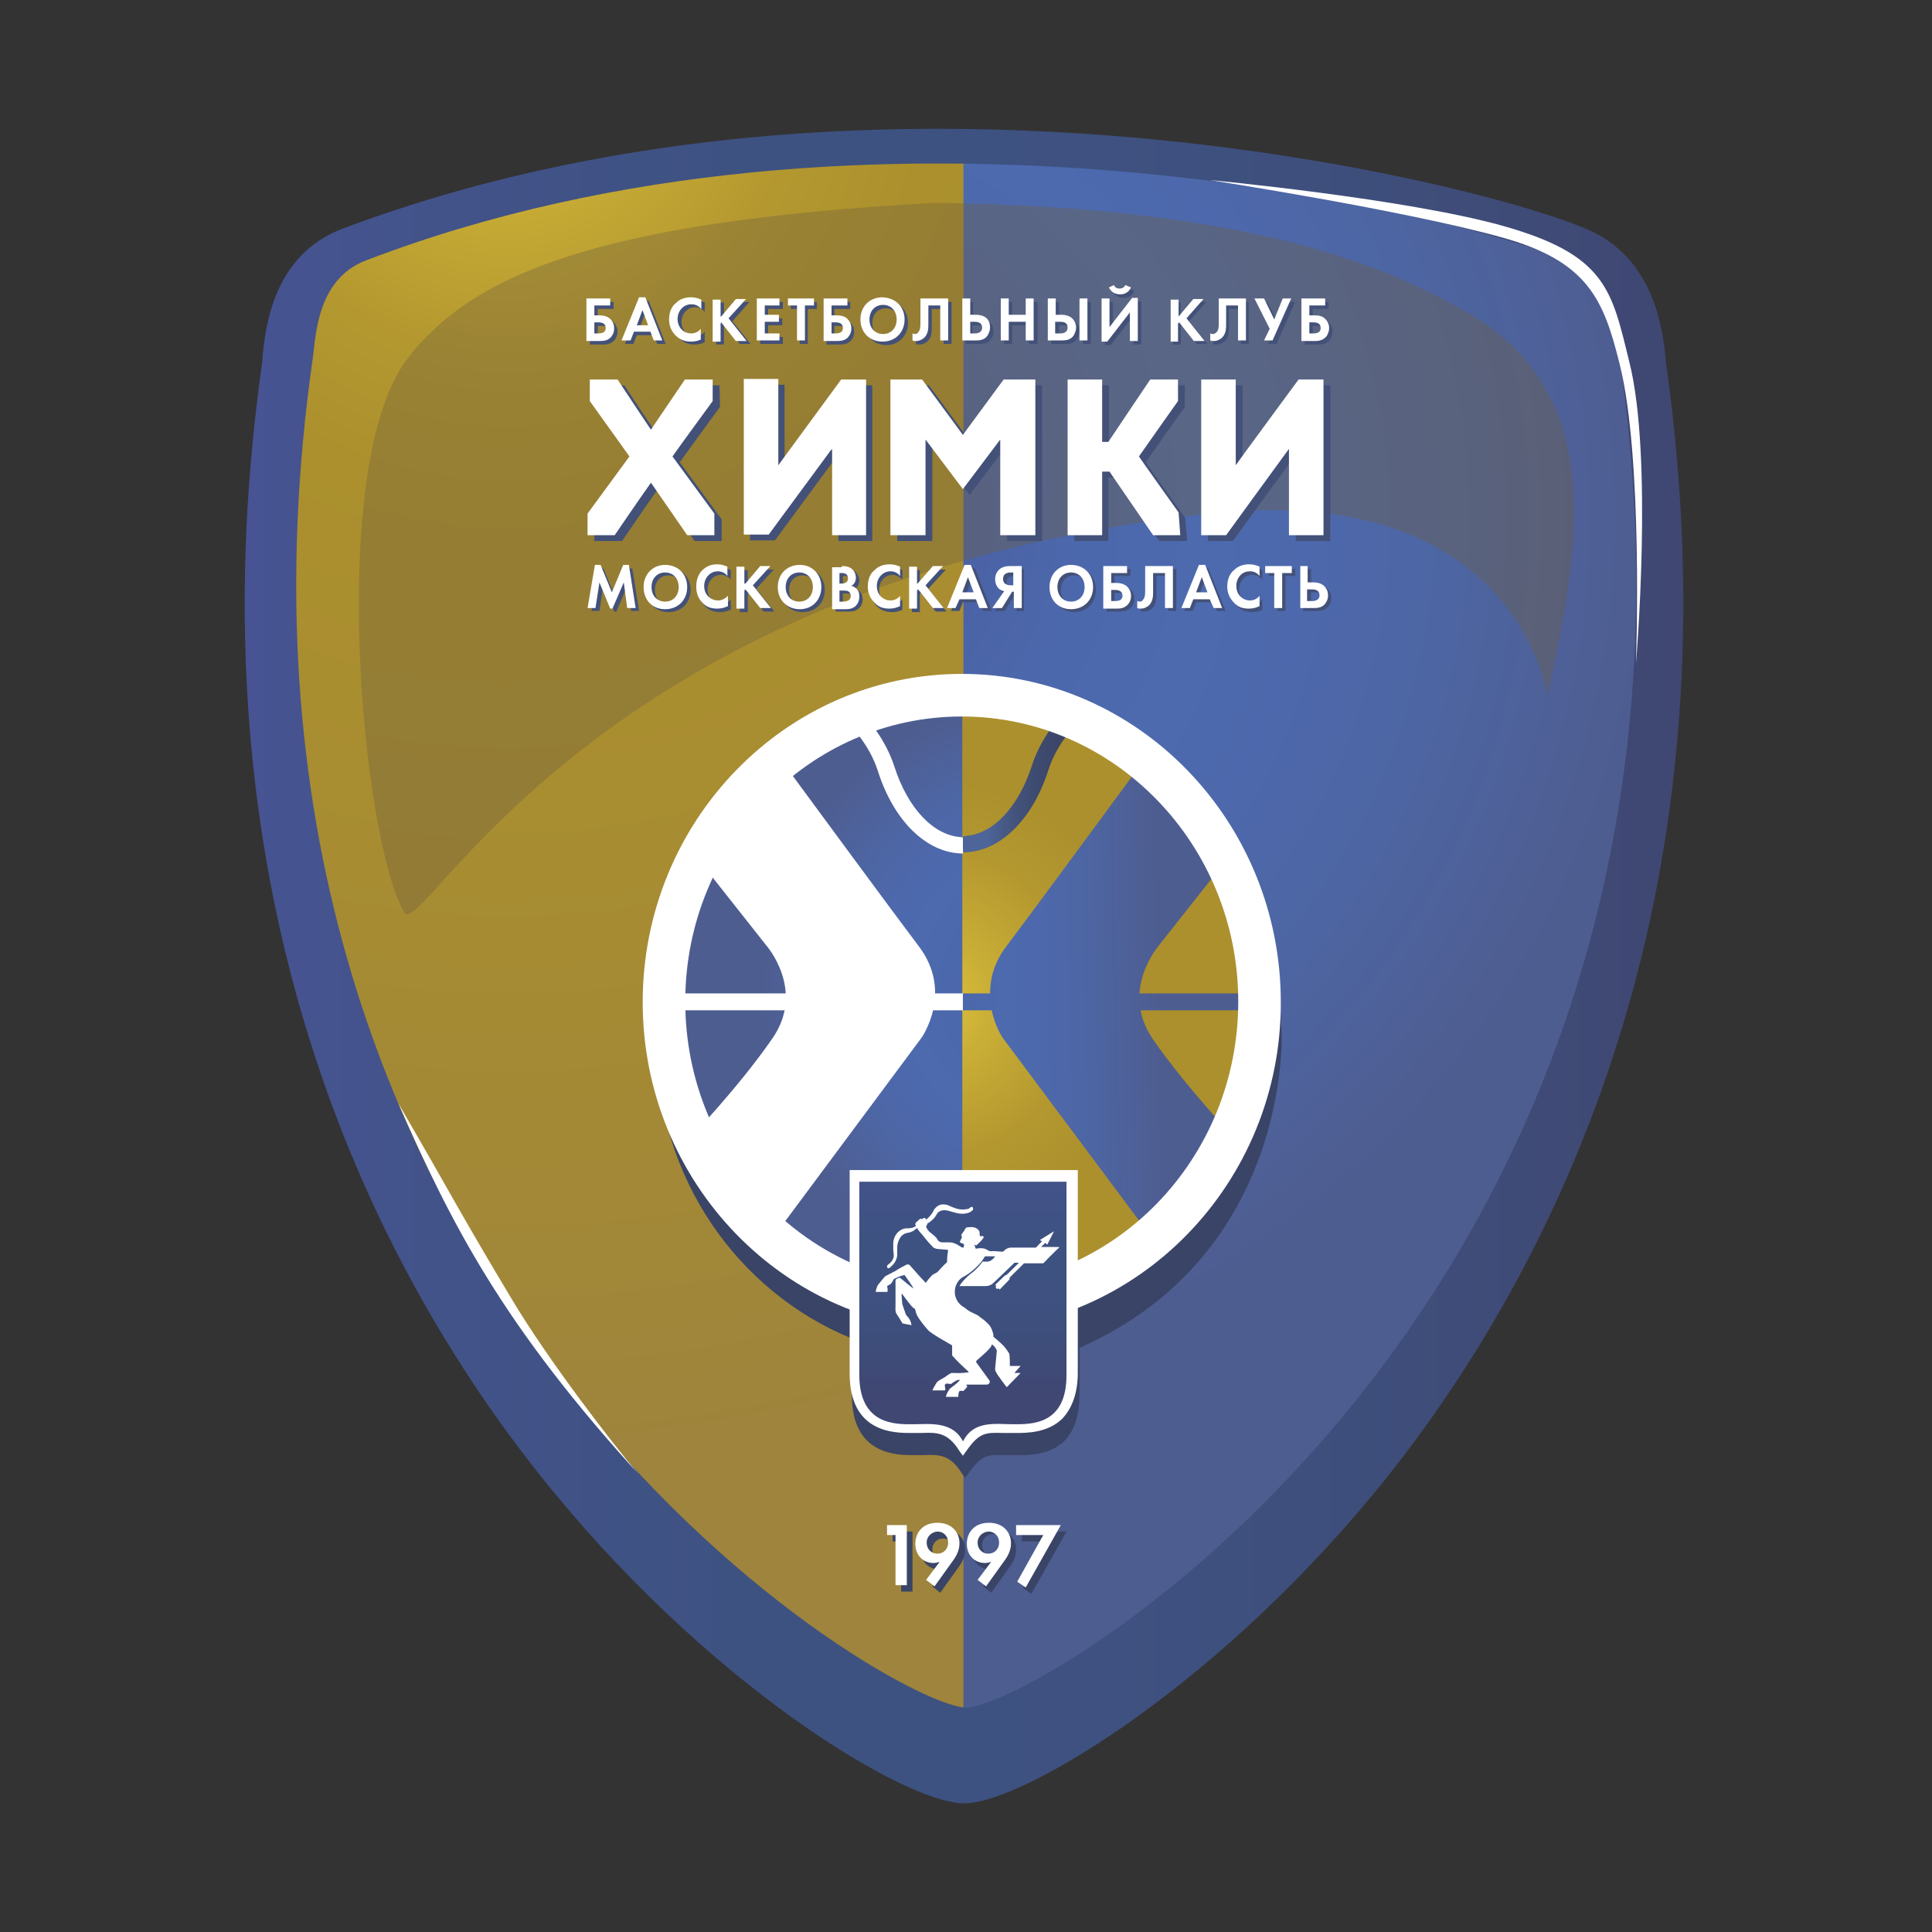 <svg width="150" height="150" viewBox="0 0 150 150" fill="none" xmlns="http://www.w3.org/2000/svg">
<rect x="0" y="0" width="150" height="150" fill="#333333" stroke="none"/>
<g clip-path="url(#clip0_429_1159)">
<path d="M75.769 131.581H75.945C82.406 131.083 135.896 99.036 125.743 28.423C125.523 26.839 125.172 23.082 121.699 21.09C116.645 18.193 103.986 14.481 75.857 13.621H75.813H75.769C47.683 14.481 35.025 18.193 29.926 21.09C26.454 23.082 26.102 26.884 25.883 28.423C15.73 99.081 70.846 131.671 75.681 131.581H75.769Z" fill="white"/>
<path d="M75.725 129.996H75.769C78.582 129.77 92.778 122.075 105.393 105.825C116.908 90.978 129.479 65.585 124.161 28.604L124.117 28.332C123.897 26.793 123.501 23.896 120.908 22.402C116.864 20.094 105.613 16.065 75.769 15.115C45.925 16.02 34.673 20.049 30.629 22.402C27.992 23.896 27.597 26.793 27.421 28.332L27.377 28.604C22.059 65.63 35.113 91.341 47.024 106.414C59.55 122.256 73.483 129.861 75.637 129.996H75.725V129.996Z" fill="black"/>
<path d="M27.421 19.098C32.696 16.066 45.794 12.263 74.89 11.358V133.346C74.846 133.346 74.758 133.346 74.715 133.346C68.034 132.803 12.741 99.715 23.246 26.703C23.51 25.073 23.817 21.135 27.421 19.098Z" fill="url(#paint0_radial_429_1159)"/>
<path d="M122.27 19.098C116.996 16.066 103.898 12.263 74.802 11.358V133.346C74.846 133.346 74.933 133.346 74.977 133.346C81.658 132.803 136.951 99.715 126.446 26.703C126.182 25.073 125.831 21.135 122.27 19.098Z" fill="url(#paint1_radial_429_1159)"/>
<path d="M129.347 28.151C129.347 28.015 129.303 27.88 129.303 27.699C129.083 25.571 128.424 20.004 123.194 17.786C117.48 15.341 96.91 10 72.868 10C55.814 10 40.255 12.626 26.63 17.74C21.18 19.777 20.608 25.481 20.389 27.653C20.389 27.834 20.345 28.061 20.345 28.197C14.631 68.618 28.212 96.546 40.607 112.841C53.353 129.589 68.956 139.231 74.187 139.955L74.362 140H74.934H75.285L75.505 139.955C80.648 139.276 96.339 129.635 109.129 112.841C121.48 96.501 135.061 68.618 129.347 28.151ZM75.11 132.577C75.11 132.577 75.066 132.577 75.022 132.577H74.978H74.934C74.89 132.577 74.89 132.577 74.846 132.577H74.89C68.297 132.034 13.972 99.534 24.3 27.699C24.52 26.114 24.608 21.678 28.388 20.23C67.55 5.202 113.304 16.699 121.655 20.23C125.391 21.814 125.523 26.114 125.743 27.699C136.028 99.488 81.659 132.034 75.11 132.577Z" fill="url(#paint2_linear_429_1159)"/>
<path d="M30.938 85.683C35.509 93.559 35.289 93.423 39.64 100.711C42.629 105.735 47.639 112.163 49.398 114.245C49.705 114.607 49.881 114.788 49.881 114.788C39.025 102.929 35.025 95.007 30.938 85.683Z" fill="white"/>
<path d="M127.018 51.508C127.018 51.327 127.589 35.575 125.743 28.242C124.512 23.308 123.326 20.275 116.557 18.419C108.909 16.292 93.921 13.983 93.921 13.983C94.097 13.983 109.129 15.432 116.601 17.514C124.732 19.777 125.128 22.538 126.49 28.061C128.38 35.484 127.018 51.508 127.018 51.508Z" fill="white"/>
<path opacity="0.36" d="M120.161 54.042C122.227 43.949 125.435 30.867 113.92 24.258C108.294 21.045 97.833 16.066 72.736 15.749H72.692H72.648C45.749 17.197 36.519 21.543 31.64 27.834C25.355 35.982 28.08 65.087 31.377 70.836C32.739 73.235 45.925 45.08 93.965 39.875C117.787 37.295 120.161 54.042 120.161 54.042Z" fill="#715F3F"/>
<path d="M67.77 42.002H65.088V35.575C65.088 35.529 65.088 35.439 65.088 35.303C65.045 35.348 65.045 35.394 65.001 35.394L60.166 41.957H58.232V29.871H60.913V36.299C60.913 36.344 60.913 36.435 60.913 36.57C60.957 36.48 61.045 36.389 61.045 36.389L65.792 29.916H67.726V42.002H67.77Z" fill="#435179"/>
<path d="M55.858 29.916H53.705C53.705 29.916 51.375 33.357 51.068 33.809C50.804 33.447 48.474 29.916 48.474 29.916H46.321V31.591C46.321 31.591 48.914 35.212 49.398 35.891L46.145 40.327V42.002H48.299C48.299 42.002 50.145 39.286 51.112 37.928L53.925 42.002H56.034V40.327L52.782 35.891C52.958 35.62 55.903 31.591 55.903 31.591L55.858 29.916Z" fill="#435179"/>
<path d="M78.45 29.916L75.286 34.217L72.121 29.916H69.66V42.002H72.385C72.385 42.002 72.385 34.533 72.385 34.579L75.286 38.426L78.186 34.579C78.186 34.533 78.186 42.002 78.186 42.002H80.912V29.916H78.45Z" fill="#435179"/>
<path d="M92.163 42.002H90.01L86.625 37.068H86.054V42.002H83.417V29.916H86.098V34.76H86.581C87.329 33.628 89.834 29.916 89.834 29.916H90.186H91.987V31.591C91.987 31.591 89.482 35.122 88.955 35.891C89.219 36.299 91.68 39.739 92.031 40.237L92.163 42.002Z" fill="#435179"/>
<path d="M103.283 42.002H100.602C100.602 42.002 100.602 35.439 100.602 35.303C100.558 35.348 95.723 42.002 95.723 42.002H93.789V29.916H96.47C96.47 29.916 96.47 36.435 96.47 36.57C96.514 36.48 101.349 29.916 101.349 29.916H103.283V42.002Z" fill="#435179"/>
<path d="M46.408 44.13H46.848L47.727 46.258L48.65 44.13H49.09L49.617 47.434H49.002L48.738 45.398L47.859 47.48H47.683L46.848 45.398L46.54 47.434H45.925L46.408 44.13Z" fill="#435179"/>
<path d="M53.617 45.805C53.617 46.801 52.913 47.525 51.903 47.525C50.892 47.525 50.232 46.801 50.232 45.805C50.232 44.809 50.936 44.085 51.903 44.085C52.913 44.085 53.617 44.809 53.617 45.805ZM52.958 45.805C52.958 45.126 52.518 44.673 51.903 44.673C51.287 44.673 50.848 45.126 50.848 45.805C50.848 46.484 51.287 46.937 51.903 46.937C52.518 46.937 52.958 46.484 52.958 45.805Z" fill="#435179"/>
<path d="M56.694 47.344C56.518 47.434 56.254 47.525 55.903 47.525C55.375 47.525 55.024 47.344 54.76 47.072C54.408 46.71 54.232 46.303 54.232 45.805C54.232 45.217 54.452 44.764 54.76 44.538C55.068 44.221 55.463 44.085 55.947 44.085C56.166 44.085 56.43 44.13 56.738 44.266V44.99C56.474 44.673 56.078 44.628 55.99 44.628C55.375 44.628 54.936 45.171 54.936 45.76C54.936 46.484 55.463 46.891 55.99 46.891C56.298 46.891 56.562 46.755 56.738 46.529V47.344H56.694Z" fill="#435179"/>
<path d="M58.144 45.578L59.287 44.221H60.078L58.715 45.714L60.122 47.48H59.287L58.144 46.031L58.056 46.122V47.525H57.441V44.266H58.056V45.578H58.144Z" fill="#435179"/>
<path d="M64.034 45.805C64.034 46.801 63.331 47.525 62.32 47.525C61.309 47.525 60.605 46.801 60.605 45.805C60.605 44.809 61.309 44.085 62.32 44.085C63.331 44.085 64.034 44.809 64.034 45.805ZM63.374 45.805C63.374 45.126 62.935 44.673 62.32 44.673C61.704 44.673 61.265 45.126 61.265 45.805C61.265 46.484 61.704 46.937 62.32 46.937C62.935 46.937 63.374 46.484 63.374 45.805Z" fill="#435179"/>
<path d="M65.616 44.175C65.792 44.175 66.144 44.175 66.407 44.402C66.583 44.538 66.715 44.809 66.715 45.081C66.715 45.488 66.451 45.669 66.363 45.715C66.583 45.76 66.715 45.85 66.759 45.941C66.935 46.122 66.979 46.394 66.979 46.529C66.979 46.71 66.935 46.982 66.715 47.208C66.495 47.435 66.188 47.48 65.924 47.48H64.869V44.221H65.616V44.175ZM65.44 45.533H65.616C65.704 45.533 66.1 45.533 66.1 45.126C66.1 44.809 65.88 44.719 65.616 44.719H65.44V45.533ZM65.44 46.937H65.704C65.836 46.937 66.012 46.937 66.144 46.846C66.275 46.756 66.319 46.575 66.319 46.484C66.319 46.394 66.275 46.212 66.1 46.122C65.968 46.077 65.792 46.077 65.66 46.077H65.44V46.937Z" fill="#435179"/>
<path d="M70.055 47.344C69.879 47.434 69.616 47.525 69.264 47.525C68.693 47.525 68.385 47.344 68.077 47.072C67.726 46.71 67.594 46.303 67.594 45.805C67.594 45.217 67.814 44.764 68.077 44.538C68.385 44.221 68.781 44.085 69.264 44.085C69.484 44.085 69.747 44.13 70.055 44.266V44.99C69.747 44.673 69.396 44.628 69.308 44.628C68.693 44.628 68.253 45.171 68.253 45.76C68.253 46.484 68.781 46.891 69.308 46.891C69.616 46.891 69.879 46.755 70.055 46.529V47.344Z" fill="#435179"/>
<path d="M71.505 45.578L72.648 44.221H73.439L72.077 45.714L73.483 47.48H72.648L71.505 46.031L71.418 46.122V47.525H70.802V44.266H71.418V45.578H71.505Z" fill="#435179"/>
<path d="M76.033 46.755H74.758L74.494 47.434H73.835L75.198 44.085H75.681L76.999 47.434H76.34L76.033 46.755ZM75.857 46.258L75.417 45.081L74.978 46.258H75.857Z" fill="#435179"/>
<path d="M79.549 47.435H78.934V46.167H78.802L78.011 47.435H77.263L78.186 46.122C78.055 46.122 77.923 46.031 77.835 45.986C77.659 45.85 77.483 45.579 77.483 45.217C77.483 44.855 77.615 44.628 77.791 44.447C78.055 44.221 78.318 44.175 78.582 44.175H79.505V47.435H79.549ZM78.758 44.719C78.626 44.719 78.142 44.719 78.142 45.217C78.142 45.715 78.626 45.715 78.758 45.715H78.934V44.719H78.758Z" fill="#435179"/>
<path d="M85.087 45.805C85.087 46.801 84.383 47.525 83.417 47.525C82.45 47.525 81.702 46.801 81.702 45.805C81.702 44.809 82.406 44.085 83.417 44.085C84.427 44.085 85.087 44.809 85.087 45.805ZM84.471 45.805C84.471 45.126 84.032 44.673 83.417 44.673C82.801 44.673 82.362 45.126 82.362 45.805C82.362 46.484 82.801 46.937 83.417 46.937C84.032 46.937 84.471 46.484 84.471 45.805Z" fill="#435179"/>
<path d="M85.922 44.175H87.768V44.719H86.537V45.488H86.977C87.197 45.488 87.504 45.533 87.768 45.76C87.944 45.941 88.076 46.167 88.076 46.484C88.076 46.71 88.032 46.891 87.9 47.072C87.636 47.435 87.24 47.48 86.977 47.48H85.922V44.175ZM86.537 46.891H86.845C87.328 46.891 87.416 46.665 87.416 46.484C87.416 46.303 87.284 46.031 86.845 46.031H86.537V46.891Z" fill="#435179"/>
<path d="M91.328 44.175V47.435H90.713V44.719H89.79V46.167C89.79 46.484 89.79 46.937 89.438 47.254C89.306 47.344 89.131 47.48 88.823 47.48C88.735 47.48 88.647 47.48 88.559 47.435V46.891C88.603 46.891 88.647 46.937 88.735 46.937C88.867 46.937 88.955 46.891 88.999 46.801C89.175 46.62 89.175 46.348 89.175 46.031V44.175H91.328Z" fill="#435179"/>
<path d="M94.141 46.755H92.866L92.602 47.434H91.943L93.306 44.085H93.789L95.152 47.434H94.492L94.141 46.755ZM93.965 46.258L93.525 45.081L93.086 46.258H93.965Z" fill="#435179"/>
<path d="M98.009 47.344C97.833 47.434 97.569 47.525 97.218 47.525C96.646 47.525 96.339 47.344 96.075 47.072C95.723 46.71 95.548 46.303 95.548 45.805C95.548 45.217 95.767 44.764 96.075 44.538C96.383 44.221 96.778 44.085 97.218 44.085C97.438 44.085 97.701 44.13 98.009 44.266V44.99C97.701 44.673 97.35 44.628 97.262 44.628C96.603 44.628 96.207 45.171 96.207 45.76C96.207 46.484 96.734 46.891 97.262 46.891C97.569 46.891 97.833 46.755 98.009 46.529V47.344Z" fill="#435179"/>
<path d="M99.811 44.719V47.435H99.195V44.719H98.492V44.175H100.558V44.719H99.811Z" fill="#435179"/>
<path d="M101.173 44.175H101.789V45.443H102.272C102.492 45.443 102.8 45.488 103.063 45.715C103.239 45.896 103.371 46.122 103.371 46.439C103.371 46.665 103.283 46.891 103.195 47.027C102.931 47.389 102.58 47.435 102.272 47.435H101.173V44.175ZM101.789 46.891H102.14C102.272 46.891 102.712 46.891 102.712 46.439C102.712 46.212 102.624 45.986 102.14 45.986H101.789V46.891Z" fill="#435179"/>
<path d="M45.793 23.444H47.639V23.987H46.409V24.757H46.848C47.112 24.757 47.419 24.802 47.639 25.028C47.815 25.209 47.947 25.436 47.947 25.753C47.947 25.979 47.859 26.16 47.771 26.341C47.507 26.703 47.112 26.748 46.848 26.748H45.793V23.444V23.444ZM46.409 26.16H46.716C47.2 26.16 47.288 25.934 47.288 25.753C47.288 25.526 47.2 25.3 46.716 25.3H46.409V26.16Z" fill="#435179"/>
<path d="M50.716 26.024H49.441L49.177 26.703H48.518L49.881 23.353H50.364L51.683 26.703H51.023L50.716 26.024ZM50.54 25.481L50.1 24.304L49.661 25.481H50.54Z" fill="#435179"/>
<path d="M54.715 26.567C54.54 26.657 54.276 26.748 53.924 26.748C53.353 26.748 53.045 26.567 52.782 26.295C52.43 25.933 52.254 25.526 52.254 25.028C52.254 24.439 52.474 23.987 52.782 23.761C53.089 23.444 53.485 23.308 53.924 23.308C54.144 23.308 54.408 23.353 54.715 23.489V24.213C54.408 23.851 54.056 23.851 53.968 23.851C53.353 23.851 52.913 24.394 52.913 24.983C52.913 25.707 53.441 26.114 53.968 26.114C54.276 26.114 54.54 25.979 54.715 25.752V26.567Z" fill="#435179"/>
<path d="M56.254 24.802L57.397 23.444H58.188L56.869 24.938L58.276 26.703H57.441L56.298 25.255L56.21 25.345V26.748H55.595V23.489H56.21V24.802H56.254Z" fill="#435179"/>
<path d="M60.781 23.987H59.639V24.712H60.737V25.255H59.639V26.16H60.781V26.703H59.023V23.444H60.781V23.987Z" fill="#435179"/>
<path d="M62.715 23.987V26.703H62.099V23.987H61.396V23.444H63.418V23.987H62.715Z" fill="#435179"/>
<path d="M64.165 23.444H66.011V23.987H64.781V24.757H65.22C65.44 24.757 65.791 24.802 66.011 25.028C66.187 25.209 66.319 25.436 66.319 25.753C66.319 25.979 66.275 26.16 66.143 26.341C65.923 26.703 65.484 26.748 65.22 26.748H64.165V23.444ZM64.781 26.16H65.088C65.572 26.16 65.66 25.934 65.66 25.753C65.66 25.526 65.528 25.3 65.088 25.3H64.781V26.16Z" fill="#435179"/>
<path d="M70.495 25.073C70.495 26.069 69.791 26.794 68.824 26.794C67.813 26.794 67.154 26.069 67.154 25.073C67.154 24.078 67.857 23.353 68.824 23.353C69.791 23.353 70.495 24.078 70.495 25.073ZM69.835 25.073C69.835 24.395 69.396 23.942 68.78 23.942C68.165 23.942 67.725 24.395 67.725 25.073C67.725 25.752 68.165 26.205 68.78 26.205C69.396 26.205 69.835 25.707 69.835 25.073Z" fill="#435179"/>
<path d="M73.879 23.444V26.703H73.264V23.987H72.341V25.436C72.341 25.798 72.341 26.205 71.989 26.522C71.857 26.613 71.681 26.748 71.374 26.748C71.286 26.748 71.198 26.748 71.11 26.703V26.16C71.154 26.16 71.198 26.205 71.286 26.205C71.418 26.205 71.506 26.16 71.594 26.07C71.769 25.888 71.769 25.617 71.769 25.3V23.444H73.879Z" fill="#435179"/>
<path d="M74.934 23.444H75.549V24.712H76.033C76.252 24.712 76.56 24.757 76.824 24.983C77 25.164 77.131 25.39 77.131 25.707C77.131 25.934 77.088 26.115 76.956 26.296C76.736 26.658 76.34 26.703 76.077 26.703H74.978V23.444H74.934ZM75.549 26.16H75.901C75.989 26.16 76.472 26.16 76.472 25.707C76.472 25.481 76.384 25.255 75.901 25.255H75.505V26.16H75.549Z" fill="#435179"/>
<path d="M78.582 24.712H79.944V23.444H80.559V26.703H79.9V25.255H78.582V26.703H77.966V23.444H78.582V24.712Z" fill="#435179"/>
<path d="M81.615 23.444H82.23V24.712H82.714C82.933 24.712 83.241 24.757 83.505 24.983C83.68 25.164 83.812 25.39 83.812 25.707C83.812 25.934 83.725 26.115 83.637 26.296C83.417 26.658 83.021 26.703 82.757 26.703H81.615V23.444ZM82.23 26.16H82.582C82.714 26.16 83.153 26.16 83.153 25.707C83.153 25.481 83.065 25.255 82.582 25.255H82.23V26.16ZM84.691 23.444V26.703H84.076V23.444H84.691Z" fill="#435179"/>
<path d="M86.405 23.444V25.662L88.163 23.399H88.603V26.748H87.988V24.53L86.23 26.794H85.79V23.444H86.405ZM86.757 22.403C86.845 22.674 87.109 22.674 87.197 22.674C87.24 22.674 87.504 22.674 87.636 22.403L88.076 22.584C87.944 22.901 87.68 23.127 87.24 23.127C86.801 23.127 86.493 22.901 86.361 22.584L86.757 22.403Z" fill="#435179"/>
<path d="M91.724 24.802L92.867 23.444H93.658L92.339 24.938L93.746 26.703H92.911L91.768 25.255L91.68 25.345V26.748H91.065V23.489H91.68V24.802H91.724Z" fill="#435179"/>
<path d="M96.954 23.444V26.703H96.339V23.987H95.416V25.436C95.416 25.798 95.416 26.205 95.064 26.522C94.932 26.613 94.756 26.748 94.449 26.748C94.361 26.748 94.273 26.748 94.185 26.703V26.16C94.229 26.16 94.273 26.205 94.361 26.205C94.493 26.205 94.581 26.16 94.625 26.07C94.8 25.888 94.8 25.617 94.8 25.3V23.444H96.954Z" fill="#435179"/>
<path d="M98.405 23.444L99.196 25.074L99.899 23.444H100.558L99.108 26.703H98.449L98.888 25.798L97.701 23.444H98.405Z" fill="#435179"/>
<path d="M101.305 23.444H103.151V23.987H101.921V24.757H102.36C102.58 24.757 102.887 24.802 103.151 25.028C103.327 25.209 103.459 25.436 103.459 25.753C103.459 25.979 103.371 26.16 103.283 26.341C103.019 26.703 102.668 26.748 102.36 26.748H101.305V23.444ZM101.921 26.16H102.228C102.712 26.16 102.8 25.934 102.8 25.753C102.8 25.526 102.712 25.3 102.228 25.3H101.921V26.16Z" fill="#435179"/>
<path d="M67.286 41.55H64.605V35.122C64.605 35.077 64.605 34.986 64.605 34.85C64.561 34.896 64.561 34.941 64.517 34.941L59.682 41.504H57.748V29.419H60.429V35.846C60.429 35.891 60.429 35.982 60.429 36.118C60.517 36.027 60.561 35.937 60.561 35.937L65.308 29.464H67.242V41.55H67.286Z" fill="white"/>
<path d="M55.331 29.464H53.177C53.177 29.464 50.848 32.904 50.54 33.357C50.276 32.995 47.947 29.464 47.947 29.464H45.793V31.139C45.793 31.139 48.386 34.76 48.87 35.439L45.617 39.875V41.55H47.727C47.727 41.55 49.573 38.834 50.54 37.476L53.353 41.55H55.463V39.875L52.21 35.439C52.386 35.167 55.331 31.139 55.331 31.139V29.464Z" fill="white"/>
<path d="M77.923 29.464L74.758 33.764L71.593 29.464H69.132V41.55H71.857C71.857 41.55 71.857 34.081 71.857 34.126L74.758 37.974L77.659 34.126C77.659 34.081 77.659 41.55 77.659 41.55H80.384V29.464H77.923Z" fill="white"/>
<path d="M91.636 41.55H89.526L86.142 36.616H85.57V41.55H82.889V29.464H85.57V34.307H86.054C86.801 33.176 89.306 29.464 89.306 29.464H89.658H91.46V31.139C91.46 31.139 88.955 34.669 88.427 35.439C88.691 35.846 91.153 39.286 91.504 39.784L91.636 41.55Z" fill="white"/>
<path d="M102.756 41.55H100.074C100.074 41.55 100.074 34.986 100.074 34.85C100.03 34.896 95.196 41.55 95.196 41.55H93.262V29.464H95.943C95.943 29.464 95.943 36.027 95.943 36.118C95.987 36.027 100.822 29.464 100.822 29.464H102.756V41.55Z" fill="white"/>
<path d="M46.189 43.858H46.628L47.507 45.986L48.386 43.858H48.826L49.353 47.208H48.694L48.43 45.216L47.551 47.253H47.376L46.54 45.216L46.233 47.208H45.617L46.189 43.858Z" fill="white"/>
<path d="M53.353 45.578C53.353 46.574 52.65 47.298 51.639 47.298C50.628 47.298 49.969 46.574 49.969 45.578C49.969 44.583 50.672 43.858 51.639 43.858C52.65 43.858 53.353 44.583 53.353 45.578ZM52.694 45.578C52.694 44.899 52.254 44.447 51.639 44.447C51.024 44.447 50.584 44.899 50.584 45.578C50.584 46.257 51.024 46.71 51.639 46.71C52.254 46.71 52.694 46.257 52.694 45.578Z" fill="white"/>
<path d="M56.474 47.072C56.298 47.163 56.034 47.253 55.683 47.253C55.111 47.253 54.804 47.072 54.54 46.8C54.188 46.438 54.056 46.031 54.056 45.533C54.056 44.945 54.276 44.492 54.54 44.266C54.847 43.949 55.243 43.813 55.683 43.813C55.902 43.813 56.166 43.858 56.474 43.994V44.718C56.21 44.356 55.815 44.356 55.727 44.356C55.111 44.356 54.672 44.899 54.672 45.488C54.672 46.212 55.199 46.619 55.771 46.619C56.034 46.619 56.298 46.484 56.518 46.257V47.072H56.474Z" fill="white"/>
<path d="M57.88 45.306L59.023 43.949H59.814L58.452 45.442L59.858 47.208H59.023L57.88 45.759L57.792 45.85V47.253H57.177V43.994H57.792V45.306H57.88Z" fill="white"/>
<path d="M63.77 45.578C63.77 46.574 63.067 47.298 62.1 47.298C61.089 47.298 60.386 46.574 60.386 45.578C60.386 44.583 61.089 43.858 62.1 43.858C63.067 43.858 63.77 44.583 63.77 45.578ZM63.111 45.578C63.111 44.899 62.671 44.447 62.056 44.447C61.441 44.447 61.001 44.899 61.001 45.578C61.001 46.257 61.441 46.71 62.056 46.71C62.671 46.71 63.111 46.257 63.111 45.578Z" fill="white"/>
<path d="M65.352 43.949C65.528 43.949 65.88 43.949 66.143 44.175C66.319 44.311 66.451 44.582 66.451 44.854C66.451 45.261 66.187 45.442 66.099 45.488C66.319 45.533 66.407 45.623 66.495 45.714C66.715 45.895 66.715 46.167 66.715 46.348C66.715 46.529 66.671 46.8 66.451 47.027C66.231 47.253 65.924 47.298 65.66 47.298H64.605V44.039H65.352V43.949ZM65.176 45.306H65.352C65.44 45.306 65.836 45.306 65.836 44.899C65.836 44.582 65.616 44.492 65.352 44.492H65.176V45.306ZM65.176 46.71H65.44C65.572 46.71 65.704 46.71 65.88 46.619C66.011 46.529 66.055 46.348 66.055 46.257C66.055 46.167 66.011 45.986 65.836 45.895C65.704 45.85 65.528 45.85 65.396 45.85H65.176V46.71Z" fill="white"/>
<path d="M69.835 47.072C69.66 47.163 69.396 47.253 69.044 47.253C68.473 47.253 68.165 47.072 67.901 46.8C67.55 46.438 67.374 46.031 67.374 45.533C67.374 44.945 67.594 44.492 67.901 44.266C68.209 43.949 68.605 43.813 69.088 43.813C69.308 43.813 69.572 43.858 69.879 43.994V44.718C69.616 44.356 69.22 44.356 69.132 44.356C68.517 44.356 68.077 44.899 68.077 45.488C68.077 46.212 68.605 46.619 69.132 46.619C69.44 46.619 69.704 46.484 69.879 46.257V47.072H69.835Z" fill="white"/>
<path d="M71.242 45.306L72.429 43.949H73.22L71.857 45.442L73.264 47.208H72.429L71.286 45.759L71.198 45.85V47.253H70.583V43.994H71.198V45.306H71.242Z" fill="white"/>
<path d="M75.769 46.529H74.494L74.186 47.208H73.527L74.89 43.858H75.373L76.692 47.208H76.032L75.769 46.529ZM75.593 45.986L75.153 44.809L74.714 45.986H75.593Z" fill="white"/>
<path d="M79.329 47.208H78.714V45.94H78.582L77.791 47.208H77.044L77.967 45.895C77.835 45.895 77.703 45.804 77.615 45.759C77.439 45.623 77.263 45.352 77.263 44.99C77.263 44.628 77.395 44.401 77.571 44.22C77.835 43.994 78.142 43.949 78.406 43.949H79.329V47.208ZM78.494 44.447C78.362 44.447 77.879 44.447 77.879 44.944C77.879 45.442 78.362 45.442 78.494 45.442H78.67V44.447H78.494Z" fill="white"/>
<path d="M84.867 45.578C84.867 46.574 84.164 47.298 83.153 47.298C82.142 47.298 81.483 46.574 81.483 45.578C81.483 44.583 82.186 43.858 83.153 43.858C84.164 43.858 84.867 44.583 84.867 45.578ZM84.208 45.578C84.208 44.899 83.768 44.447 83.153 44.447C82.538 44.447 82.098 44.899 82.098 45.578C82.098 46.257 82.538 46.71 83.153 46.71C83.768 46.71 84.208 46.257 84.208 45.578Z" fill="white"/>
<path d="M85.658 43.949H87.504V44.492H86.273V45.261H86.713C86.933 45.261 87.24 45.306 87.504 45.533C87.68 45.714 87.812 45.94 87.812 46.257C87.812 46.483 87.768 46.664 87.636 46.846C87.372 47.208 87.02 47.253 86.713 47.253H85.658V43.949ZM86.273 46.664H86.581C87.064 46.664 87.152 46.438 87.152 46.257C87.152 46.031 87.02 45.804 86.581 45.804H86.273V46.664Z" fill="white"/>
<path d="M91.064 43.949V47.208H90.449V44.492H89.526V45.94C89.526 46.257 89.526 46.71 89.174 47.027C89.043 47.117 88.867 47.253 88.559 47.253C88.471 47.253 88.383 47.253 88.295 47.208V46.664C88.339 46.664 88.383 46.71 88.471 46.71C88.603 46.71 88.691 46.664 88.735 46.574C88.911 46.393 88.911 46.121 88.911 45.804V43.949H91.064Z" fill="white"/>
<path d="M93.921 46.529H92.647L92.383 47.208H91.724L93.086 43.858H93.57L94.888 47.208H94.229L93.921 46.529ZM93.746 45.986L93.306 44.809L92.866 45.986H93.746Z" fill="white"/>
<path d="M97.745 47.072C97.57 47.163 97.306 47.253 96.954 47.253C96.383 47.253 96.075 47.072 95.811 46.8C95.46 46.438 95.284 46.031 95.284 45.533C95.284 44.945 95.504 44.492 95.811 44.266C96.119 43.949 96.515 43.813 96.998 43.813C97.218 43.813 97.482 43.858 97.789 43.994V44.718C97.525 44.356 97.13 44.356 97.042 44.356C96.383 44.356 95.987 44.899 95.987 45.488C95.987 46.212 96.515 46.619 97.042 46.619C97.35 46.619 97.613 46.484 97.789 46.257V47.072H97.745Z" fill="white"/>
<path d="M99.547 44.492V47.208H98.932V44.492H98.228V43.949H100.294V44.492H99.547Z" fill="white"/>
<path d="M100.91 43.949H101.525V45.216H102.008C102.228 45.216 102.536 45.261 102.8 45.488C102.975 45.669 103.107 45.895 103.107 46.212C103.107 46.438 103.063 46.619 102.931 46.8C102.712 47.162 102.316 47.208 102.052 47.208H100.954V43.949H100.91ZM101.525 46.664H101.877C101.965 46.664 102.448 46.664 102.448 46.212C102.448 45.986 102.316 45.759 101.877 45.759H101.481V46.664H101.525Z" fill="white"/>
<path d="M45.529 23.172H47.376V23.715H46.145V24.485H46.584C46.804 24.485 47.112 24.53 47.376 24.756C47.551 24.938 47.683 25.164 47.683 25.481C47.683 25.707 47.639 25.888 47.507 26.069C47.288 26.431 46.892 26.477 46.584 26.477H45.529V23.172V23.172ZM46.145 25.888H46.453C46.936 25.888 47.024 25.662 47.024 25.481C47.024 25.254 46.936 25.028 46.453 25.028H46.145V25.888Z" fill="white"/>
<path d="M50.496 25.752H49.221L48.958 26.431H48.254L49.617 23.081H50.1L51.419 26.431H50.76L50.496 25.752ZM50.32 25.254L49.881 24.077L49.441 25.254H50.32Z" fill="white"/>
<path d="M54.452 26.341C54.276 26.431 54.012 26.522 53.661 26.522C53.089 26.522 52.782 26.341 52.474 26.069C52.122 25.707 51.947 25.299 51.947 24.802C51.947 24.213 52.166 23.761 52.474 23.534C52.782 23.217 53.177 23.081 53.661 23.081C53.88 23.081 54.144 23.127 54.452 23.263V23.987C54.144 23.625 53.792 23.625 53.661 23.625C53.045 23.625 52.606 24.168 52.606 24.756C52.606 25.481 53.133 25.888 53.661 25.888C53.968 25.888 54.232 25.752 54.408 25.526V26.341H54.452Z" fill="white"/>
<path d="M55.99 24.576L57.133 23.218H57.924L56.562 24.711L57.968 26.477H57.133L55.99 25.028L55.946 25.119V26.522H55.331V23.263H55.946V24.576H55.99Z" fill="white"/>
<path d="M60.518 23.715H59.375V24.44H60.474V24.983H59.375V25.888H60.518V26.431H58.76V23.172H60.518V23.715Z" fill="white"/>
<path d="M62.495 23.715V26.431H61.88V23.715H61.177V23.172H63.199V23.715H62.495Z" fill="white"/>
<path d="M63.946 23.172H65.792V23.715H64.561V24.485H65.001C65.22 24.485 65.572 24.53 65.792 24.756C65.968 24.938 66.1 25.164 66.1 25.481C66.1 25.707 66.055 25.888 65.924 26.069C65.704 26.431 65.308 26.477 65.001 26.477H63.946V23.172ZM64.561 25.888H64.869C65.352 25.888 65.44 25.662 65.44 25.481C65.44 25.254 65.352 25.028 64.869 25.028H64.561V25.888Z" fill="white"/>
<path d="M70.231 24.802C70.231 25.797 69.528 26.522 68.517 26.522C67.506 26.522 66.802 25.797 66.802 24.802C66.802 23.806 67.506 23.081 68.517 23.081C69.528 23.127 70.231 23.806 70.231 24.802ZM69.615 24.802C69.615 24.123 69.176 23.67 68.561 23.67C67.945 23.67 67.506 24.123 67.506 24.802C67.506 25.481 67.945 25.933 68.561 25.933C69.176 25.933 69.615 25.481 69.615 24.802Z" fill="white"/>
<path d="M73.615 23.172V26.431H73V23.715H72.077V25.164C72.077 25.481 72.077 25.933 71.725 26.25C71.594 26.341 71.418 26.477 71.11 26.477C71.022 26.477 70.934 26.477 70.846 26.431V25.888C70.89 25.888 70.978 25.933 71.022 25.933C71.154 25.933 71.242 25.888 71.286 25.798C71.462 25.616 71.462 25.345 71.462 25.028V23.172H73.615Z" fill="white"/>
<path d="M74.714 23.172H75.329V24.44H75.813C76.032 24.44 76.34 24.485 76.604 24.711C76.78 24.892 76.868 25.119 76.868 25.436C76.868 25.662 76.78 25.843 76.692 26.024C76.472 26.386 76.076 26.431 75.813 26.431H74.714V23.172V23.172ZM75.329 25.888H75.681C75.769 25.888 76.252 25.888 76.252 25.436C76.252 25.209 76.12 24.983 75.681 24.983H75.329V25.888Z" fill="white"/>
<path d="M78.318 24.44H79.637V23.172H80.252V26.431H79.637V24.983H78.318V26.431H77.703V23.172H78.318V24.44Z" fill="white"/>
<path d="M81.351 23.172H81.966V24.44H82.45C82.67 24.44 82.977 24.485 83.241 24.711C83.417 24.892 83.549 25.119 83.549 25.436C83.549 25.662 83.461 25.843 83.373 26.024C83.153 26.386 82.758 26.431 82.45 26.431H81.351V23.172ZM81.966 25.888H82.318C82.406 25.888 82.889 25.888 82.889 25.436C82.889 25.209 82.802 24.983 82.318 24.983H81.922V25.888H81.966ZM84.428 23.172V26.431H83.812V23.172H84.428Z" fill="white"/>
<path d="M86.142 23.172V25.39L87.9 23.127H88.339V26.476H87.724V24.258L85.966 26.522H85.526V23.172H86.142ZM86.493 22.131C86.581 22.403 86.845 22.403 86.933 22.403C86.977 22.403 87.24 22.403 87.372 22.131L87.812 22.312C87.68 22.629 87.372 22.855 86.977 22.855C86.537 22.855 86.23 22.629 86.098 22.312L86.493 22.131Z" fill="white"/>
<path d="M91.504 24.576L92.647 23.218H93.438L92.119 24.711L93.526 26.477H92.691L91.548 25.028L91.46 25.119V26.522H90.889V23.263H91.504V24.576Z" fill="white"/>
<path d="M96.734 23.172V26.431H96.119V23.715H95.196V25.164C95.196 25.481 95.196 25.933 94.844 26.25C94.713 26.341 94.537 26.477 94.229 26.477C94.141 26.477 94.053 26.477 93.965 26.431V25.888C94.009 25.888 94.053 25.933 94.141 25.933C94.273 25.933 94.361 25.888 94.449 25.798C94.625 25.616 94.625 25.345 94.625 25.028V23.172H96.734Z" fill="white"/>
<path d="M98.141 23.172L98.932 24.802L99.591 23.172H100.25L98.8 26.431H98.141L98.58 25.526L97.394 23.172H98.141Z" fill="white"/>
<path d="M101.042 23.172H102.887V23.715H101.657V24.485H102.096C102.36 24.485 102.668 24.53 102.887 24.756C103.063 24.938 103.195 25.164 103.195 25.481C103.195 25.707 103.107 25.888 103.019 26.069C102.756 26.431 102.36 26.477 102.096 26.477H101.042V23.172ZM101.657 25.888H101.964C102.448 25.888 102.536 25.662 102.536 25.481C102.536 25.254 102.448 25.028 101.964 25.028H101.657V25.888Z" fill="white"/>
<path d="M99.503 80.16C99.152 66.853 87.944 56.306 74.934 56.306C61.704 56.306 50.98 67.35 50.98 80.975C50.98 91.386 57.265 100.303 66.143 103.924V108.36C66.143 112.977 69.66 112.977 70.934 112.977H71.55H71.681C72.868 112.932 73.747 112.887 74.67 114.38L74.934 114.743L75.198 114.38C76.209 112.932 76.692 112.932 78.099 112.977H78.318H78.978C79.901 112.977 81.483 112.977 82.626 111.891C83.417 111.076 83.812 109.854 83.812 108.315V104.649C100.295 97.361 99.503 80.16 99.503 80.16Z" fill="#394466"/>
<path d="M74.186 54.133C86.977 54.178 97.35 64.77 97.35 77.806C97.35 90.888 86.977 101.48 74.186 101.48V54.133Z" fill="url(#paint3_radial_429_1159)"/>
<path d="M74.758 54.133C69.571 54.133 64.825 55.898 60.957 58.795C60.913 58.705 60.825 58.659 60.781 58.569C60.693 58.433 60.517 58.343 60.385 58.343C59.33 58.343 55.946 63.503 54.012 66.581L53.88 66.807L54.1 67.079C52.518 70.292 51.595 73.914 51.595 77.761C51.595 81.292 52.342 84.641 53.704 87.629C53.485 87.855 53.353 88.036 53.309 88.036L53.089 88.262L59.462 97.315L60.253 96.229C64.209 99.488 69.264 101.434 74.714 101.434V54.133H74.758ZM60.341 59.203C60.385 59.248 60.385 59.248 60.429 59.293C60.078 59.565 59.726 59.836 59.418 60.153C59.814 59.655 60.166 59.293 60.341 59.203ZM59.506 96.138L58.451 94.645C58.847 95.052 59.286 95.46 59.726 95.867L59.506 96.138Z" fill="url(#paint4_radial_429_1159)"/>
<path d="M59.506 96.772L53.572 88.353C53.572 88.353 57.309 84.46 59.946 80.658C62.583 76.901 59.506 73.416 59.506 73.416L54.32 66.852C54.32 66.852 59.902 57.98 60.517 58.84C63.022 62.235 69.308 70.79 71.329 73.461C74.054 77.037 71.549 80.567 71.549 80.567L59.506 96.772Z" fill="white"/>
<path d="M74.758 66.264C74.714 66.264 74.714 66.264 74.626 66.264C71.901 66.173 69.396 63.729 68.165 59.882C67.462 57.664 65.836 56.079 65.176 55.491C65.132 55.446 65.088 55.401 65.132 55.355C65.132 55.355 65.176 55.265 65.264 55.265C65.396 55.265 65.748 55.4 65.924 55.446C65.924 55.4 65.924 55.401 65.924 55.355C65.968 55.129 66.011 54.812 66.275 54.812C66.363 54.812 66.451 54.857 66.583 54.993C67.506 55.944 68.781 57.483 69.44 59.52C70.495 62.779 72.472 64.861 74.626 64.997L74.802 65.042C74.758 65.63 74.758 66.264 74.758 66.264Z" fill="white"/>
<path d="M74.758 64.951L74.934 64.906C77.087 64.77 79.065 62.688 80.12 59.429C80.779 57.392 82.054 55.853 82.977 54.903C83.065 54.812 83.197 54.722 83.285 54.722C83.504 54.722 83.592 55.038 83.636 55.265C83.636 55.31 83.636 55.31 83.636 55.355C83.812 55.31 84.164 55.174 84.296 55.174C84.383 55.174 84.427 55.22 84.427 55.265C84.427 55.31 84.427 55.355 84.383 55.401C83.724 55.989 82.098 57.573 81.395 59.791C80.164 63.639 77.659 66.083 74.934 66.174C74.89 66.174 74.846 66.174 74.802 66.174C74.758 66.264 74.758 65.63 74.758 64.951Z" fill="url(#paint5_linear_429_1159)"/>
<path d="M74.802 77.128H51.2V78.44H74.802V77.128Z" fill="white"/>
<path d="M98.8 77.128H88.471C88.603 75 89.965 73.416 89.965 73.416L95.152 66.853C95.152 66.853 89.57 57.981 88.954 58.841C86.449 62.236 80.164 70.791 78.142 73.461C77.175 74.729 76.868 75.996 76.868 77.128H74.758V78.44H76.999C77.263 79.753 77.878 80.613 77.878 80.613L89.965 96.818L95.899 88.399C95.899 88.399 92.163 84.506 89.526 80.704C88.999 79.934 88.691 79.165 88.559 78.44H98.8V77.128Z" fill="url(#paint6_linear_429_1159)"/>
<path d="M74.67 102.476C61.44 102.476 50.716 91.386 50.716 77.807C50.716 64.182 61.484 53.138 74.67 53.138C87.9 53.138 98.624 64.227 98.624 77.807C98.668 91.386 87.9 102.476 74.67 102.476ZM74.67 54.812C62.363 54.812 52.386 65.133 52.386 77.761C52.386 90.436 62.363 100.711 74.67 100.711C86.977 100.711 96.954 90.436 96.954 77.761C96.954 65.133 86.977 54.812 74.67 54.812Z" fill="white" stroke="white" stroke-width="1.634" stroke-miterlimit="10"/>
<path d="M65.968 90.843V106.641C65.968 111.257 69.44 111.257 70.758 111.257H71.374H71.506C72.692 111.212 73.571 111.167 74.494 112.661L74.758 113.023L75.022 112.661C76.033 111.212 76.516 111.212 77.923 111.257H78.142H78.802C79.725 111.257 81.307 111.257 82.45 110.171C83.241 109.356 83.68 108.134 83.68 106.595V90.843H65.968Z" fill="white"/>
<path fill-rule="evenodd" clip-rule="evenodd" d="M82.802 91.748C82.802 91.748 82.802 102.793 82.802 106.686C82.846 110.669 80.032 110.578 78.67 110.578C77.307 110.578 75.637 110.262 74.802 111.846C74.758 111.891 74.802 111.936 74.758 111.891C73.923 110.307 72.165 110.578 70.846 110.578C69.572 110.578 66.715 110.669 66.715 106.731C66.715 102.793 66.715 91.748 66.715 91.748H82.802" fill="url(#paint7_linear_429_1159)"/>
<path d="M82.23 96.863C82.274 96.818 82.274 96.818 82.054 96.818C81.922 96.818 81.087 96.818 80.824 96.818C80.868 96.773 81.131 96.547 81.131 96.501C81.175 96.501 81.307 96.637 81.307 96.637L81.835 95.596L80.736 96.275C80.736 96.275 80.868 96.365 80.912 96.365C80.868 96.411 80.472 96.818 80.472 96.818C80.472 96.818 80.472 96.818 80.428 96.863C80.252 96.863 78.758 96.863 78.538 96.863C78.231 96.863 78.055 96.999 77.879 97.18C77.615 97.18 77.351 97.135 77.132 97.135C77.088 97.135 76.868 97.18 76.736 97.09C76.516 96.954 76.385 96.909 76.121 96.909C75.901 96.909 75.813 96.954 75.769 96.954C75.681 96.863 75.725 96.773 75.681 96.728C75.681 96.682 75.637 96.682 75.593 96.637L75.769 96.682C75.813 96.682 75.857 96.682 75.857 96.637C75.901 96.592 76.209 96.365 76.385 96.049C76.296 95.868 76.077 96.049 76.077 95.958C76.033 95.777 76.077 95.686 76.033 95.596C75.901 95.324 75.549 95.234 75.286 95.279C75.198 95.279 75.198 95.279 75.154 95.279C75.066 95.279 74.978 95.324 74.934 95.415C74.846 95.596 74.802 95.641 74.758 95.686C74.758 95.686 74.626 95.868 74.626 95.913L74.67 95.958C74.67 96.003 74.67 96.049 74.67 96.094C74.67 96.139 74.67 96.139 74.626 96.184C74.626 96.184 74.626 96.184 74.626 96.23H74.582C74.582 96.275 74.582 96.32 74.538 96.365C74.495 96.456 74.538 96.456 74.538 96.456C74.582 96.501 74.758 96.547 74.846 96.592C74.846 96.682 74.846 96.773 74.802 96.863H74.758C74.626 96.863 74.319 96.592 74.143 96.546C73.923 96.456 73.835 96.456 73.528 96.456C73.396 96.456 73.22 96.456 73.132 96.456C72.868 96.411 72.824 96.32 72.692 96.094C72.473 95.868 72.385 95.822 72.165 95.641C72.033 95.505 71.945 95.37 71.901 95.234C71.901 95.143 71.989 95.143 71.989 95.053C71.989 95.008 71.989 95.008 71.989 95.008C72.077 94.962 72.253 94.826 72.253 94.826C72.473 94.645 72.605 94.51 72.692 94.329L72.78 94.193C73.088 93.831 73.572 93.966 73.967 94.102H74.011C74.495 94.283 75.198 94.329 75.549 93.921C75.549 93.876 75.549 93.831 75.549 93.785C75.549 93.74 75.505 93.74 75.461 93.695C75.418 93.695 75.33 93.74 75.286 93.785C75.242 93.831 75.154 93.876 75.066 93.876C74.538 93.966 74.231 93.831 73.879 93.695L73.572 93.559C73.088 93.423 72.78 93.559 72.517 93.921L72.473 94.012C72.429 94.102 72.385 94.193 72.297 94.283C72.253 94.374 72.033 94.6 71.901 94.691L71.857 94.6C71.769 94.51 71.638 94.6 71.594 94.645C71.55 94.645 71.55 94.645 71.55 94.645C71.506 94.645 71.462 94.6 71.418 94.645C71.418 94.645 71.154 94.872 71.11 94.917C71.066 94.962 71.066 95.053 71.066 95.098C71.066 95.098 71.11 95.143 71.11 95.189C70.89 95.324 70.802 95.37 70.319 95.37C69.879 95.415 69.396 95.822 69.352 96.501C69.352 96.592 69.352 96.637 69.352 96.728V96.818V96.954C69.352 97.135 69.396 97.361 69.396 97.497C69.352 97.814 69.22 97.995 68.912 98.221C68.869 98.267 68.869 98.312 68.869 98.357C68.869 98.402 68.912 98.448 68.912 98.448C68.957 98.448 69 98.493 69.044 98.448C69.352 98.221 69.484 97.995 69.528 97.904C69.616 97.723 69.66 97.542 69.66 97.407C69.66 97.316 69.66 97.271 69.66 97.18C69.66 97.09 69.66 97.044 69.66 96.954C69.66 96.954 69.66 96.909 69.66 96.863C69.66 96.682 69.704 96.456 69.792 96.275C70.011 95.777 70.363 95.732 70.627 95.686C70.715 95.641 70.89 95.596 70.934 95.551L71.154 95.37C71.198 95.37 71.198 95.37 71.242 95.37V95.415C71.374 95.641 71.55 95.777 71.681 95.958C71.901 96.23 72.033 96.411 72.429 96.818C72.517 96.909 72.605 96.909 72.692 96.954C73 96.999 73.308 96.999 73.615 97.044C73.528 97.497 73.528 97.95 73.528 97.995C73.22 98.267 73.044 98.493 72.78 98.764C72.648 98.855 72.517 98.9 72.385 98.991C72.209 99.172 72.077 99.308 71.901 99.579H71.857C71.506 99.217 71.506 99.217 70.627 98.221C70.583 98.176 70.451 98.131 70.319 98.221C70.055 98.357 69.792 98.493 69.528 98.674C69.176 98.855 68.912 98.991 68.737 99.081C68.561 99.262 68.429 99.444 68.165 99.76C68.121 99.806 67.99 100.168 67.99 100.304H68.869C68.957 100.304 68.912 99.941 68.869 99.896C68.825 99.896 69.044 99.715 69.132 99.715C69.264 99.579 69.308 99.444 69.396 99.308C69.66 99.172 69.967 99.036 70.231 98.991C70.451 99.308 70.715 99.67 70.934 100.032C70.671 99.896 70.143 99.398 69.879 99.217C69.835 99.172 69.528 99.308 69.528 99.398C69.528 99.489 69.528 101.118 69.528 101.435C69.528 101.48 69.484 101.842 69.616 102.024C69.748 102.205 69.879 102.431 70.011 102.657C70.055 102.703 70.055 102.703 70.055 102.748C70.275 102.793 70.495 102.838 70.758 102.884C70.758 102.884 70.802 102.884 70.758 102.838C70.715 102.612 70.671 102.431 70.363 102.114C70.275 101.933 70.187 101.616 70.055 101.254C70.055 101.164 69.967 100.439 70.011 100.439C70.055 100.439 70.627 101.299 70.89 101.526C70.89 101.526 71.066 101.616 71.066 101.707C71.154 102.205 71.462 102.521 71.725 102.884C71.857 103.019 71.857 103.065 72.121 103.336C72.648 103.744 73.176 104.015 73.791 104.377C73.879 104.423 73.879 104.423 73.923 104.468C73.923 104.558 73.923 104.423 73.923 104.739C73.923 104.92 73.923 105.147 73.923 105.237C74.319 105.69 74.758 106.097 75.198 106.505V106.55C74.451 106.641 74.319 106.595 73.879 106.595C73.835 106.595 73.791 106.641 73.703 106.686C73.528 106.776 73.352 106.957 73.132 107.048C73 107.138 72.868 107.184 72.736 107.32C72.692 107.41 72.297 107.998 72.429 107.953C72.517 107.953 73.088 107.953 73.352 107.953C73.44 107.908 73.352 107.636 73.352 107.591C73.352 107.32 73.659 107.455 73.835 107.455C74.011 107.32 74.143 107.229 74.363 107.138C74.407 107.138 74.451 107.138 74.538 107.138L74.407 107.274C74.231 107.455 74.099 107.546 73.747 107.817C73.659 107.953 73.484 108.18 73.44 108.451C73.484 108.451 74.407 108.451 74.407 108.451C74.407 108.27 74.407 108.134 74.495 107.998C74.626 107.953 74.626 107.998 74.758 107.998C74.802 107.998 74.846 107.953 74.89 107.908C74.89 107.908 75.022 107.772 75.11 107.636C75.11 107.636 75.066 107.591 75.022 107.546L75.066 107.501H75.11H76.604C76.736 107.501 76.912 107.365 76.824 107.184C76.472 106.686 76.121 106.233 75.769 105.735C75.769 105.735 75.813 105.69 75.813 105.645C76.209 105.283 76.516 105.056 76.868 104.649L76.824 104.694C76.912 104.604 77 104.468 77 104.377C77.044 104.423 77.044 104.423 77.088 104.423C77.22 104.558 77.351 104.694 77.395 104.875C77.351 105.373 77.308 105.781 77.263 106.233C77.263 106.324 77.263 106.459 77.351 106.55C77.439 106.776 77.703 107.048 77.703 107.093C77.879 107.32 78.011 107.501 78.143 107.682C78.143 107.682 78.143 107.682 78.186 107.682C78.318 107.546 79.153 106.686 79.197 106.641C79.241 106.595 79.197 106.595 79.197 106.595C79.109 106.595 78.89 106.595 78.758 106.595L79.241 106.052H78.406C78.406 105.69 78.406 105.418 78.362 105.102C78.274 104.966 78.099 104.694 78.055 104.649C77.923 104.468 77.527 104.106 77.132 103.789C77.132 103.608 77.132 103.608 77.088 103.472C76.956 103.019 76.824 102.838 76.385 102.476C76.253 102.386 76.077 102.25 75.901 102.114C75.637 101.978 75.198 101.797 75.066 101.661C75.022 101.616 74.934 101.571 74.89 101.526C73.791 100.937 73.967 99.489 74.89 99.081C75.022 98.991 75.505 98.764 76.209 97.95L76.472 97.542H77.263C77.263 97.542 77.044 97.904 76.692 97.95C76.648 97.95 76.384 97.95 76.296 97.95C76.121 98.176 75.857 98.493 75.593 98.719C74.846 99.262 74.538 99.76 74.495 99.851C75.286 99.851 75.945 99.851 76.472 99.851C76.736 99.851 76.824 99.806 77 99.715C77.044 99.67 77.219 99.534 77.395 99.353C77.395 99.353 78.582 98.221 78.67 98.131L78.758 98.04C78.978 98.04 79.109 98.04 79.109 98.04C79.109 98.04 78.89 98.267 78.143 98.991C78.099 98.991 78.011 99.036 78.011 99.036L77.263 99.76C77.263 99.76 77.351 99.806 77.351 99.851C77.308 99.896 77.308 99.896 77.308 99.941C77.308 99.941 77.308 99.987 77.351 100.032C77.395 100.077 77.483 100.077 77.527 100.032C77.571 100.032 77.615 100.122 77.615 100.122L78.362 99.353L78.406 99.172C79.461 98.131 79.505 98.086 79.505 98.086H79.549C79.813 98.086 80.648 98.086 80.999 98.086C80.999 98.086 82.098 96.954 82.23 96.863Z" fill="white"/>
<path d="M69.967 119.677H69.308V118.907H70.846V123.569H69.967V119.677Z" fill="#394466"/>
<path d="M72.385 123.162L73.439 121.759C73.308 121.804 73.132 121.849 72.912 121.849C72.165 121.849 71.506 121.306 71.506 120.355C71.506 119.541 72.033 118.726 73.22 118.726C74.362 118.726 74.934 119.495 74.934 120.31C74.934 120.899 74.67 121.351 74.362 121.759L73 123.66L72.385 123.162ZM72.385 120.31C72.385 120.808 72.736 121.17 73.22 121.17C73.703 121.17 74.055 120.808 74.055 120.31C74.055 119.812 73.703 119.45 73.22 119.45C72.736 119.45 72.385 119.812 72.385 120.31Z" fill="#394466"/>
<path d="M76.34 123.162L77.395 121.759C77.263 121.804 77.087 121.849 76.868 121.849C76.121 121.849 75.461 121.306 75.461 120.355C75.461 119.541 75.989 118.726 77.175 118.726C78.318 118.726 78.889 119.495 78.889 120.31C78.889 120.899 78.626 121.351 78.318 121.759L76.956 123.66L76.34 123.162ZM76.252 119.948C76.252 120.446 76.604 120.808 77.087 120.808C77.571 120.808 77.923 120.446 77.923 119.948C77.923 119.45 77.571 119.088 77.087 119.088C76.604 119.133 76.252 119.495 76.252 119.948Z" fill="#394466"/>
<path d="M81.438 119.677H79.329V118.907H82.801L80.076 123.75L79.416 123.298L81.438 119.677Z" fill="#394466"/>
<path d="M69.528 119.179H68.868V118.409H70.406V123.072H69.528V119.179Z" fill="white"/>
<path d="M71.901 122.664L72.956 121.261C72.824 121.306 72.648 121.351 72.472 121.351C71.725 121.351 71.066 120.808 71.066 119.858C71.066 119.043 71.593 118.228 72.78 118.228C73.923 118.228 74.494 118.998 74.494 119.812C74.494 120.401 74.231 120.853 73.923 121.261L72.56 123.162L71.901 122.664ZM71.945 119.767C71.945 120.265 72.297 120.627 72.78 120.627C73.263 120.627 73.615 120.265 73.615 119.767C73.615 119.269 73.263 118.907 72.78 118.907C72.297 118.952 71.945 119.314 71.945 119.767Z" fill="white"/>
<path d="M75.9 122.664L76.955 121.261C76.823 121.306 76.648 121.351 76.472 121.351C75.725 121.351 75.065 120.808 75.065 119.858C75.065 119.043 75.593 118.228 76.78 118.228C77.922 118.228 78.494 118.998 78.494 119.812C78.494 120.401 78.23 120.853 77.922 121.261L76.56 123.162L75.9 122.664ZM75.9 119.767C75.9 120.265 76.252 120.627 76.736 120.627C77.219 120.627 77.571 120.265 77.571 119.767C77.571 119.269 77.219 118.907 76.736 118.907C76.252 118.952 75.9 119.314 75.9 119.767Z" fill="white"/>
<path d="M80.999 119.179H78.889V118.409H82.361L79.636 123.253L78.977 122.8L80.999 119.179Z" fill="white"/>
</g>
<defs>
<radialGradient id="paint0_radial_429_1159" cx="0" cy="0" r="1" gradientUnits="userSpaceOnUse" gradientTransform="translate(39.323 4.595) scale(107.579 108.663)">
<stop stop-color="#DEC43B"/>
<stop offset="0.094" stop-color="#C8AD36"/>
<stop offset="0.22" stop-color="#B3972F"/>
<stop offset="0.309" stop-color="#AC902D"/>
<stop offset="0.53" stop-color="#A88D31"/>
<stop offset="0.86" stop-color="#A18738"/>
<stop offset="1" stop-color="#9E843C"/>
</radialGradient>
<radialGradient id="paint1_radial_429_1159" cx="0" cy="0" r="1" gradientUnits="userSpaceOnUse" gradientTransform="translate(62.171 40.162) scale(66.187 68.163)">
<stop stop-color="#475393"/>
<stop offset="0.107" stop-color="#495C9E"/>
<stop offset="0.219" stop-color="#4B63A6"/>
<stop offset="0.339" stop-color="#4C68AC"/>
<stop offset="0.479" stop-color="#4D6AAF"/>
<stop offset="0.612" stop-color="#4D68AB"/>
<stop offset="0.769" stop-color="#4D65A2"/>
<stop offset="0.937" stop-color="#4E5F95"/>
<stop offset="1" stop-color="#4E5D90"/>
</radialGradient>
<linearGradient id="paint2_linear_429_1159" x1="18.98" y1="74.974" x2="130.701" y2="74.974" gradientUnits="userSpaceOnUse">
<stop stop-color="#475393"/>
<stop offset="0.107" stop-color="#43538B"/>
<stop offset="0.219" stop-color="#405286"/>
<stop offset="0.339" stop-color="#3E5282"/>
<stop offset="0.479" stop-color="#3D5281"/>
<stop offset="0.597" stop-color="#3E5180"/>
<stop offset="0.736" stop-color="#3E4F7D"/>
<stop offset="0.885" stop-color="#3F4B77"/>
<stop offset="1" stop-color="#3F4772"/>
</linearGradient>
<radialGradient id="paint3_radial_429_1159" cx="0" cy="0" r="1" gradientUnits="userSpaceOnUse" gradientTransform="translate(72.226 77.847) scale(21.348 21.985)">
<stop stop-color="#DEC43B"/>
<stop offset="0.238" stop-color="#C8AD36"/>
<stop offset="0.56" stop-color="#B3972F"/>
<stop offset="0.788" stop-color="#AC902D"/>
</radialGradient>
<radialGradient id="paint4_radial_429_1159" cx="0" cy="0" r="1" gradientUnits="userSpaceOnUse" gradientTransform="translate(81.08 76.902) scale(22.03 22.687)">
<stop stop-color="#475393"/>
<stop offset="0.107" stop-color="#495C9E"/>
<stop offset="0.219" stop-color="#4B63A6"/>
<stop offset="0.339" stop-color="#4C68AC"/>
<stop offset="0.479" stop-color="#4D6AAF"/>
<stop offset="0.612" stop-color="#4D68AB"/>
<stop offset="0.769" stop-color="#4D65A2"/>
<stop offset="0.937" stop-color="#4E5F95"/>
<stop offset="1" stop-color="#4E5D90"/>
</radialGradient>
<linearGradient id="paint5_linear_429_1159" x1="74.753" y1="60.517" x2="84.39" y2="60.517" gradientUnits="userSpaceOnUse">
<stop offset="0.2" stop-color="#4D6599"/>
<stop offset="0.244" stop-color="#4B6192"/>
<stop offset="0.409" stop-color="#44547D"/>
<stop offset="0.583" stop-color="#3E4B70"/>
<stop offset="0.769" stop-color="#3B4669"/>
<stop offset="0.988" stop-color="#394466"/>
</linearGradient>
<linearGradient id="paint6_linear_429_1159" x1="67.161" y1="78.292" x2="90.121" y2="77.802" gradientUnits="userSpaceOnUse">
<stop stop-color="#475393"/>
<stop offset="0.107" stop-color="#495C9E"/>
<stop offset="0.219" stop-color="#4B63A6"/>
<stop offset="0.339" stop-color="#4C68AC"/>
<stop offset="0.479" stop-color="#4D6AAF"/>
<stop offset="0.612" stop-color="#4D68AB"/>
<stop offset="0.769" stop-color="#4D65A2"/>
<stop offset="0.937" stop-color="#4E5F95"/>
<stop offset="1" stop-color="#4E5D90"/>
</linearGradient>
<linearGradient id="paint7_linear_429_1159" x1="74.747" y1="89.724" x2="74.747" y2="107.975" gradientUnits="userSpaceOnUse">
<stop stop-color="#475393"/>
<stop offset="0.107" stop-color="#43538B"/>
<stop offset="0.219" stop-color="#405286"/>
<stop offset="0.339" stop-color="#3E5282"/>
<stop offset="0.479" stop-color="#3D5281"/>
<stop offset="0.597" stop-color="#3E5180"/>
<stop offset="0.736" stop-color="#3E4F7D"/>
<stop offset="0.885" stop-color="#3F4B77"/>
<stop offset="1" stop-color="#3F4772"/>
</linearGradient>
<clipPath id="clip0_429_1159">
<rect width="111.692" height="130" fill="white" transform="translate(19 10)"/>
</clipPath>
</defs>
</svg>
